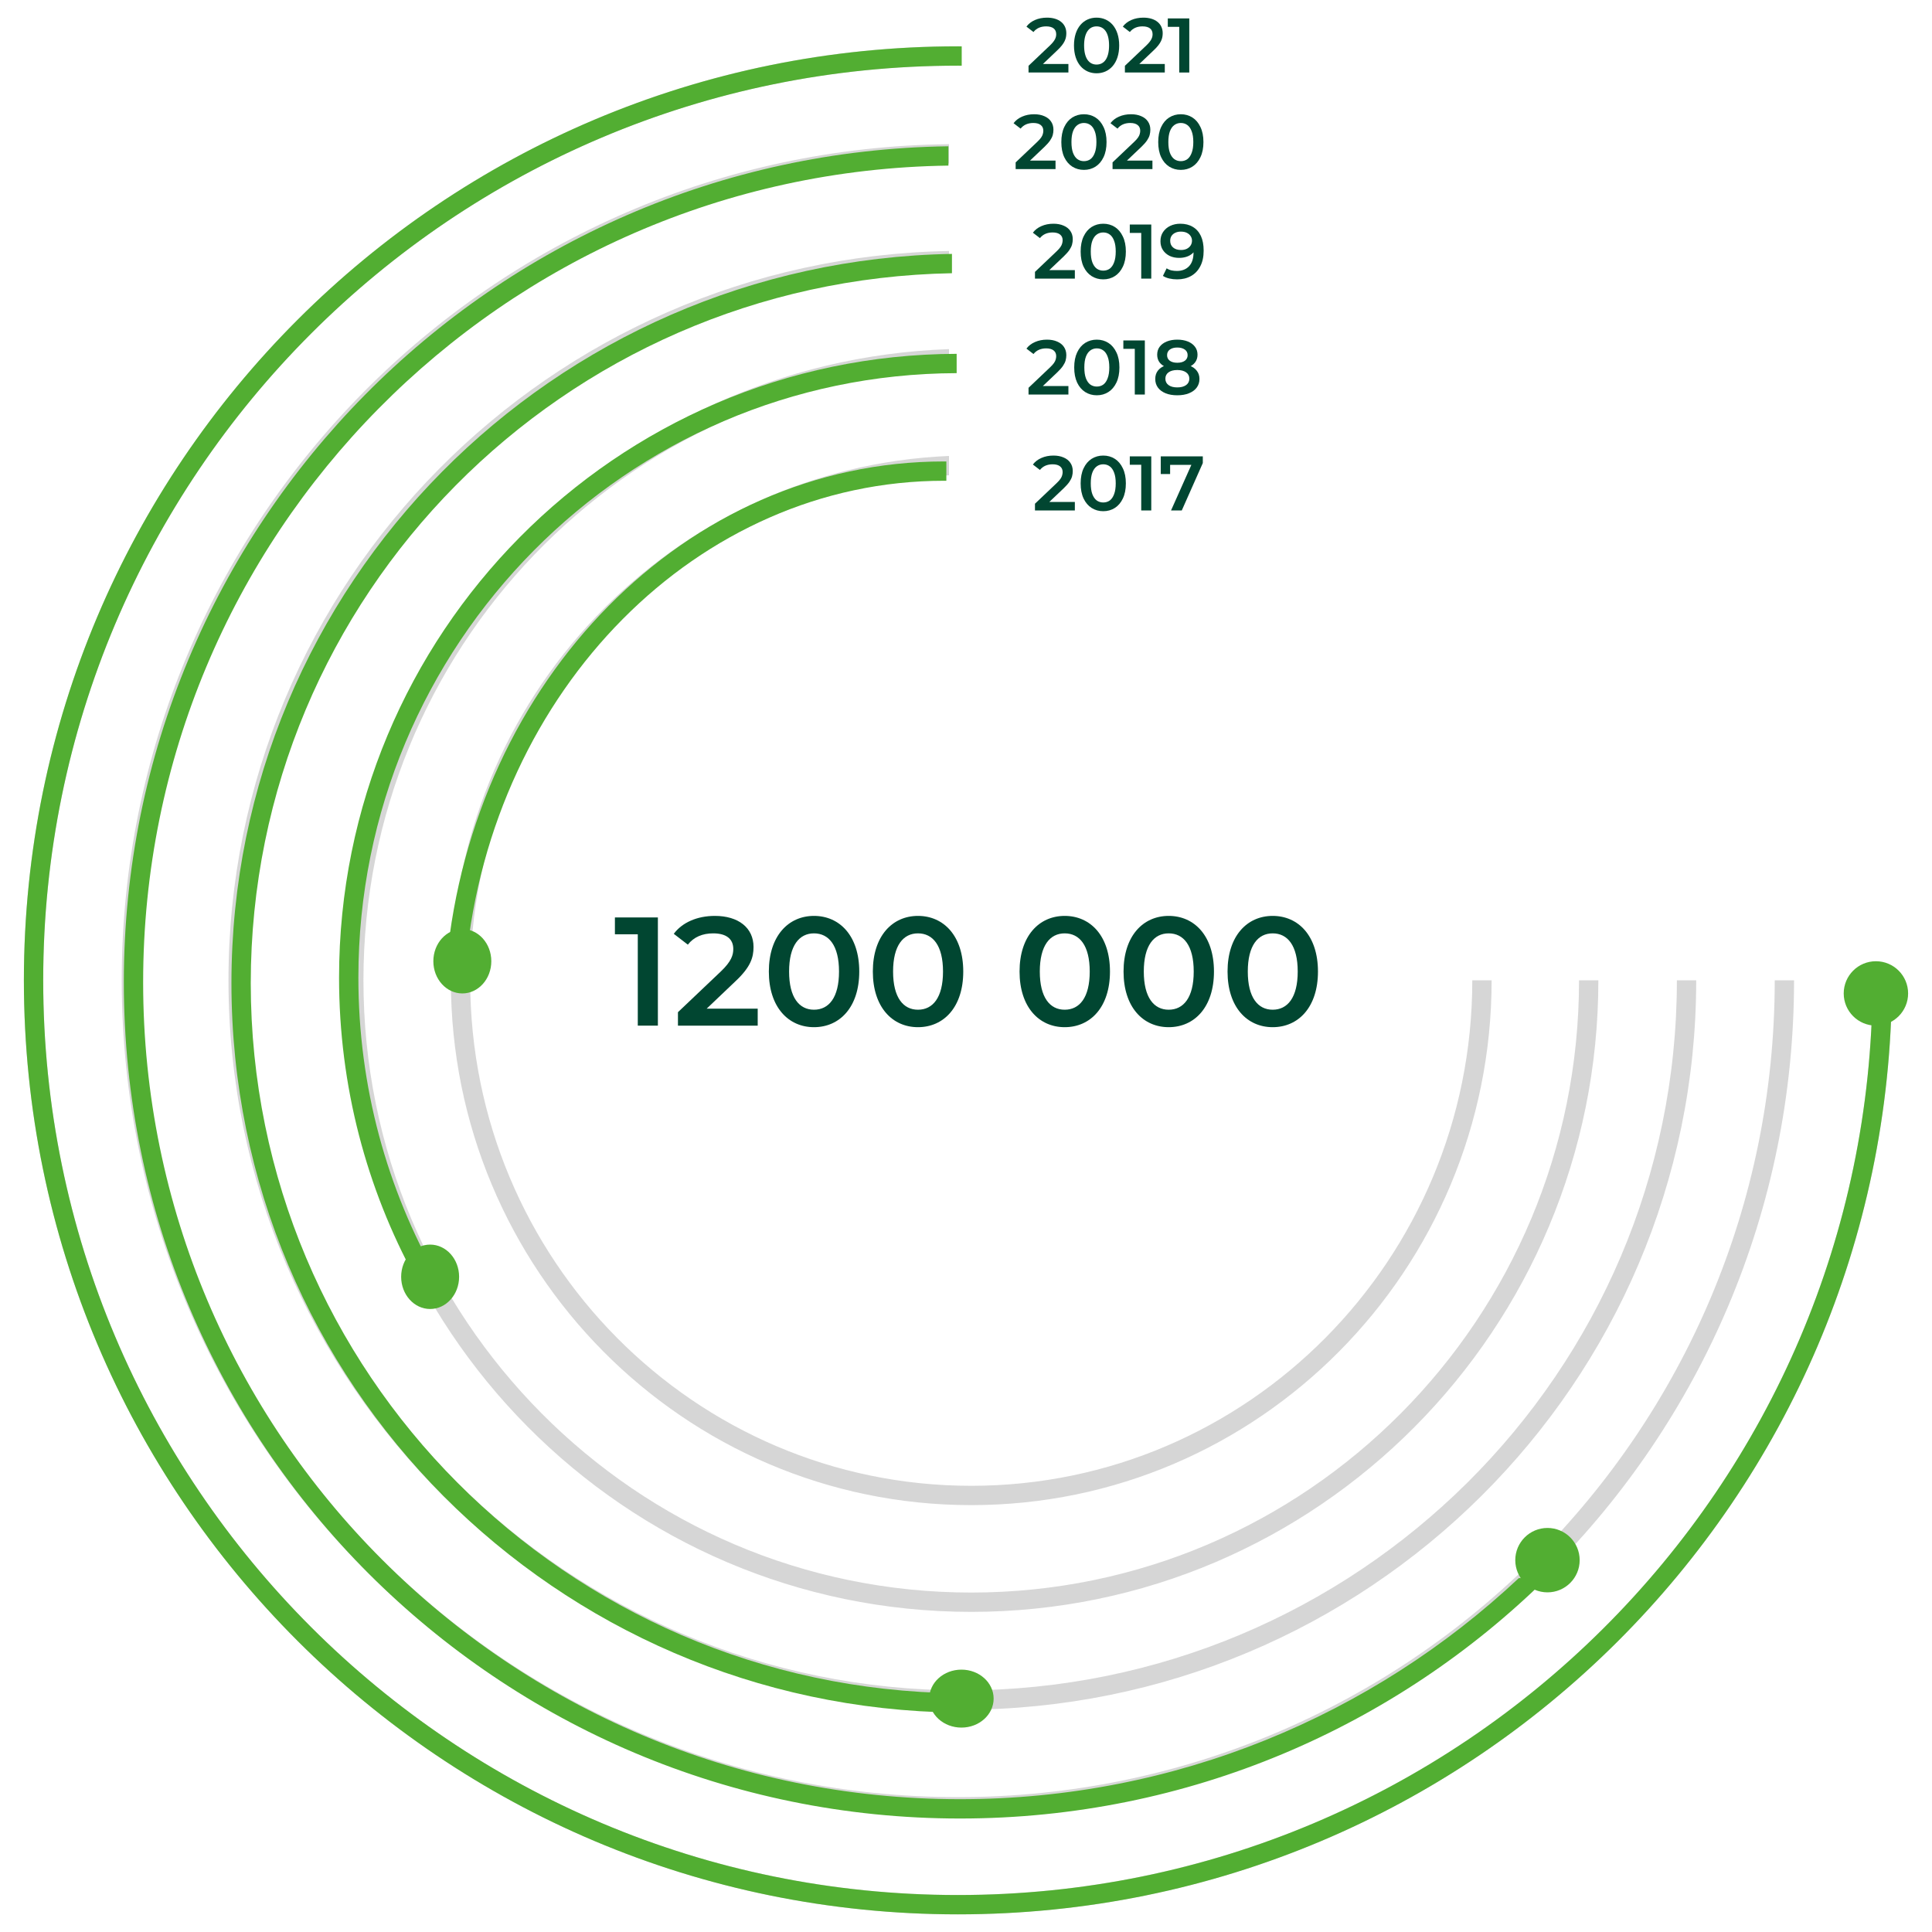 <svg width="300" height="300" viewBox="0 0 300 300" fill="none" xmlns="http://www.w3.org/2000/svg">
<path d="M95.483 142.46V145.076H99.035V159.26H102.155V142.46H95.483Z" fill="#014631"/>
<path d="M109.736 156.62L114.224 152.348C116.552 150.164 117.008 148.676 117.008 147.044C117.008 144.068 114.656 142.22 111.008 142.22C108.248 142.22 105.92 143.252 104.624 145.004L106.808 146.684C107.744 145.484 109.112 144.932 110.744 144.932C112.808 144.932 113.864 145.82 113.864 147.356C113.864 148.292 113.576 149.276 111.944 150.836L105.272 157.172V159.26H117.656V156.62H109.736Z" fill="#014631"/>
<path d="M126.394 159.5C130.402 159.5 133.426 156.38 133.426 150.86C133.426 145.34 130.402 142.22 126.394 142.22C122.41 142.22 119.386 145.34 119.386 150.86C119.386 156.38 122.41 159.5 126.394 159.5ZM126.394 156.788C124.114 156.788 122.53 154.916 122.53 150.86C122.53 146.804 124.114 144.932 126.394 144.932C128.698 144.932 130.282 146.804 130.282 150.86C130.282 154.916 128.698 156.788 126.394 156.788Z" fill="#014631"/>
<path d="M142.542 159.5C146.55 159.5 149.574 156.38 149.574 150.86C149.574 145.34 146.55 142.22 142.542 142.22C138.558 142.22 135.534 145.34 135.534 150.86C135.534 156.38 138.558 159.5 142.542 159.5ZM142.542 156.788C140.262 156.788 138.678 154.916 138.678 150.86C138.678 146.804 140.262 144.932 142.542 144.932C144.846 144.932 146.43 146.804 146.43 150.86C146.43 154.916 144.846 156.788 142.542 156.788Z" fill="#014631"/>
<path d="M165.324 159.5C169.332 159.5 172.356 156.38 172.356 150.86C172.356 145.34 169.332 142.22 165.324 142.22C161.34 142.22 158.316 145.34 158.316 150.86C158.316 156.38 161.34 159.5 165.324 159.5ZM165.324 156.788C163.044 156.788 161.46 154.916 161.46 150.86C161.46 146.804 163.044 144.932 165.324 144.932C167.628 144.932 169.212 146.804 169.212 150.86C169.212 154.916 167.628 156.788 165.324 156.788Z" fill="#014631"/>
<path d="M181.472 159.5C185.48 159.5 188.504 156.38 188.504 150.86C188.504 145.34 185.48 142.22 181.472 142.22C177.488 142.22 174.464 145.34 174.464 150.86C174.464 156.38 177.488 159.5 181.472 159.5ZM181.472 156.788C179.192 156.788 177.608 154.916 177.608 150.86C177.608 146.804 179.192 144.932 181.472 144.932C183.776 144.932 185.36 146.804 185.36 150.86C185.36 154.916 183.776 156.788 181.472 156.788Z" fill="#014631"/>
<path d="M197.621 159.5C201.629 159.5 204.653 156.38 204.653 150.86C204.653 145.34 201.629 142.22 197.621 142.22C193.637 142.22 190.613 145.34 190.613 150.86C190.613 156.38 193.637 159.5 197.621 159.5ZM197.621 156.788C195.341 156.788 193.757 154.916 193.757 150.86C193.757 146.804 195.341 144.932 197.621 144.932C199.925 144.932 201.509 146.804 201.509 150.86C201.509 154.916 199.925 156.788 197.621 156.788Z" fill="#014631"/>
<path d="M161.942 9.94L164.186 7.804C165.35 6.712 165.578 5.968 165.578 5.152C165.578 3.664 164.402 2.74 162.578 2.74C161.198 2.74 160.034 3.256 159.386 4.132L160.478 4.972C160.946 4.372 161.63 4.096 162.446 4.096C163.478 4.096 164.006 4.54 164.006 5.308C164.006 5.776 163.862 6.268 163.046 7.048L159.71 10.216V11.26H165.902V9.94H161.942Z" fill="#014631"/>
<path d="M170.271 11.38C172.275 11.38 173.787 9.82 173.787 7.06C173.787 4.3 172.275 2.74 170.271 2.74C168.279 2.74 166.767 4.3 166.767 7.06C166.767 9.82 168.279 11.38 170.271 11.38ZM170.271 10.024C169.131 10.024 168.339 9.088 168.339 7.06C168.339 5.032 169.131 4.096 170.271 4.096C171.423 4.096 172.215 5.032 172.215 7.06C172.215 9.088 171.423 10.024 170.271 10.024Z" fill="#014631"/>
<path d="M176.907 9.94L179.151 7.804C180.315 6.712 180.543 5.968 180.543 5.152C180.543 3.664 179.367 2.74 177.543 2.74C176.163 2.74 174.999 3.256 174.351 4.132L175.443 4.972C175.911 4.372 176.595 4.096 177.411 4.096C178.443 4.096 178.971 4.54 178.971 5.308C178.971 5.776 178.827 6.268 178.011 7.048L174.675 10.216V11.26H180.867V9.94H176.907Z" fill="#014631"/>
<path d="M181.335 2.86V4.168H183.111V11.26H184.671V2.86H181.335Z" fill="#014631"/>
<path d="M157.71 26.26V25.216L161.046 22.048C161.326 21.784 161.534 21.552 161.67 21.352C161.806 21.152 161.894 20.968 161.934 20.8C161.982 20.624 162.006 20.46 162.006 20.308C162.006 19.924 161.874 19.628 161.61 19.42C161.346 19.204 160.958 19.096 160.446 19.096C160.038 19.096 159.666 19.168 159.33 19.312C159.002 19.456 158.718 19.676 158.478 19.972L157.386 19.132C157.714 18.692 158.154 18.352 158.706 18.112C159.266 17.864 159.89 17.74 160.578 17.74C161.186 17.74 161.714 17.84 162.162 18.04C162.618 18.232 162.966 18.508 163.206 18.868C163.454 19.228 163.578 19.656 163.578 20.152C163.578 20.424 163.542 20.696 163.47 20.968C163.398 21.232 163.262 21.512 163.062 21.808C162.862 22.104 162.57 22.436 162.186 22.804L159.318 25.528L158.994 24.94H163.902V26.26H157.71Z" fill="#014631"/>
<path d="M168.307 26.38C167.643 26.38 167.043 26.212 166.507 25.876C165.979 25.54 165.563 25.052 165.259 24.412C164.955 23.764 164.803 22.98 164.803 22.06C164.803 21.14 164.955 20.36 165.259 19.72C165.563 19.072 165.979 18.58 166.507 18.244C167.043 17.908 167.643 17.74 168.307 17.74C168.979 17.74 169.579 17.908 170.107 18.244C170.635 18.58 171.051 19.072 171.355 19.72C171.667 20.36 171.823 21.14 171.823 22.06C171.823 22.98 171.667 23.764 171.355 24.412C171.051 25.052 170.635 25.54 170.107 25.876C169.579 26.212 168.979 26.38 168.307 26.38ZM168.307 25.024C168.699 25.024 169.039 24.92 169.327 24.712C169.615 24.496 169.839 24.168 169.999 23.728C170.167 23.288 170.251 22.732 170.251 22.06C170.251 21.38 170.167 20.824 169.999 20.392C169.839 19.952 169.615 19.628 169.327 19.42C169.039 19.204 168.699 19.096 168.307 19.096C167.931 19.096 167.595 19.204 167.299 19.42C167.011 19.628 166.783 19.952 166.615 20.392C166.455 20.824 166.375 21.38 166.375 22.06C166.375 22.732 166.455 23.288 166.615 23.728C166.783 24.168 167.011 24.496 167.299 24.712C167.595 24.92 167.931 25.024 168.307 25.024Z" fill="#014631"/>
<path d="M172.757 26.26V25.216L176.093 22.048C176.373 21.784 176.581 21.552 176.717 21.352C176.853 21.152 176.941 20.968 176.981 20.8C177.029 20.624 177.053 20.46 177.053 20.308C177.053 19.924 176.921 19.628 176.657 19.42C176.393 19.204 176.005 19.096 175.493 19.096C175.085 19.096 174.713 19.168 174.377 19.312C174.049 19.456 173.765 19.676 173.525 19.972L172.433 19.132C172.761 18.692 173.201 18.352 173.753 18.112C174.313 17.864 174.937 17.74 175.625 17.74C176.233 17.74 176.761 17.84 177.209 18.04C177.665 18.232 178.013 18.508 178.253 18.868C178.501 19.228 178.625 19.656 178.625 20.152C178.625 20.424 178.589 20.696 178.517 20.968C178.445 21.232 178.309 21.512 178.109 21.808C177.909 22.104 177.617 22.436 177.233 22.804L174.365 25.528L174.041 24.94H178.949V26.26H172.757Z" fill="#014631"/>
<path d="M183.353 26.38C182.689 26.38 182.089 26.212 181.553 25.876C181.025 25.54 180.609 25.052 180.305 24.412C180.001 23.764 179.849 22.98 179.849 22.06C179.849 21.14 180.001 20.36 180.305 19.72C180.609 19.072 181.025 18.58 181.553 18.244C182.089 17.908 182.689 17.74 183.353 17.74C184.025 17.74 184.625 17.908 185.153 18.244C185.681 18.58 186.097 19.072 186.401 19.72C186.713 20.36 186.869 21.14 186.869 22.06C186.869 22.98 186.713 23.764 186.401 24.412C186.097 25.052 185.681 25.54 185.153 25.876C184.625 26.212 184.025 26.38 183.353 26.38ZM183.353 25.024C183.745 25.024 184.085 24.92 184.373 24.712C184.661 24.496 184.885 24.168 185.045 23.728C185.213 23.288 185.297 22.732 185.297 22.06C185.297 21.38 185.213 20.824 185.045 20.392C184.885 19.952 184.661 19.628 184.373 19.42C184.085 19.204 183.745 19.096 183.353 19.096C182.977 19.096 182.641 19.204 182.345 19.42C182.057 19.628 181.829 19.952 181.661 20.392C181.501 20.824 181.421 21.38 181.421 22.06C181.421 22.732 181.501 23.288 181.661 23.728C181.829 24.168 182.057 24.496 182.345 24.712C182.641 24.92 182.977 25.024 183.353 25.024Z" fill="#014631"/>
<path d="M160.71 43.26V42.216L164.046 39.048C164.326 38.784 164.534 38.552 164.67 38.352C164.806 38.152 164.894 37.968 164.934 37.8C164.982 37.624 165.006 37.46 165.006 37.308C165.006 36.924 164.874 36.628 164.61 36.42C164.346 36.204 163.958 36.096 163.446 36.096C163.038 36.096 162.666 36.168 162.33 36.312C162.002 36.456 161.718 36.676 161.478 36.972L160.386 36.132C160.714 35.692 161.154 35.352 161.706 35.112C162.266 34.864 162.89 34.74 163.578 34.74C164.186 34.74 164.714 34.84 165.162 35.04C165.618 35.232 165.966 35.508 166.206 35.868C166.454 36.228 166.578 36.656 166.578 37.152C166.578 37.424 166.542 37.696 166.47 37.968C166.398 38.232 166.262 38.512 166.062 38.808C165.862 39.104 165.57 39.436 165.186 39.804L162.318 42.528L161.994 41.94H166.902V43.26H160.71Z" fill="#014631"/>
<path d="M171.307 43.38C170.643 43.38 170.043 43.212 169.507 42.876C168.979 42.54 168.563 42.052 168.259 41.412C167.955 40.764 167.803 39.98 167.803 39.06C167.803 38.14 167.955 37.36 168.259 36.72C168.563 36.072 168.979 35.58 169.507 35.244C170.043 34.908 170.643 34.74 171.307 34.74C171.979 34.74 172.579 34.908 173.107 35.244C173.635 35.58 174.051 36.072 174.355 36.72C174.667 37.36 174.823 38.14 174.823 39.06C174.823 39.98 174.667 40.764 174.355 41.412C174.051 42.052 173.635 42.54 173.107 42.876C172.579 43.212 171.979 43.38 171.307 43.38ZM171.307 42.024C171.699 42.024 172.039 41.92 172.327 41.712C172.615 41.496 172.839 41.168 172.999 40.728C173.167 40.288 173.251 39.732 173.251 39.06C173.251 38.38 173.167 37.824 172.999 37.392C172.839 36.952 172.615 36.628 172.327 36.42C172.039 36.204 171.699 36.096 171.307 36.096C170.931 36.096 170.595 36.204 170.299 36.42C170.011 36.628 169.783 36.952 169.615 37.392C169.455 37.824 169.375 38.38 169.375 39.06C169.375 39.732 169.455 40.288 169.615 40.728C169.783 41.168 170.011 41.496 170.299 41.712C170.595 41.92 170.931 42.024 171.307 42.024Z" fill="#014631"/>
<path d="M177.209 43.26V35.46L177.893 36.168H175.433V34.86H178.769V43.26H177.209Z" fill="#014631"/>
<path d="M183.267 34.74C184.035 34.74 184.687 34.904 185.223 35.232C185.767 35.552 186.183 36.02 186.471 36.636C186.759 37.252 186.903 38.012 186.903 38.916C186.903 39.876 186.727 40.688 186.375 41.352C186.031 42.016 185.551 42.52 184.935 42.864C184.319 43.208 183.603 43.38 182.787 43.38C182.363 43.38 181.959 43.336 181.575 43.248C181.191 43.16 180.859 43.024 180.579 42.84L181.155 41.664C181.387 41.816 181.639 41.924 181.911 41.988C182.183 42.044 182.463 42.072 182.751 42.072C183.543 42.072 184.171 41.828 184.635 41.34C185.099 40.852 185.331 40.132 185.331 39.18C185.331 39.028 185.327 38.852 185.319 38.652C185.311 38.444 185.283 38.236 185.235 38.028L185.715 38.556C185.579 38.884 185.383 39.16 185.127 39.384C184.871 39.6 184.571 39.764 184.227 39.876C183.883 39.988 183.503 40.044 183.087 40.044C182.543 40.044 182.051 39.94 181.611 39.732C181.179 39.516 180.835 39.216 180.579 38.832C180.323 38.44 180.195 37.984 180.195 37.464C180.195 36.904 180.331 36.424 180.603 36.024C180.875 35.616 181.243 35.3 181.707 35.076C182.179 34.852 182.699 34.74 183.267 34.74ZM183.351 35.964C183.031 35.964 182.747 36.024 182.499 36.144C182.251 36.256 182.055 36.42 181.911 36.636C181.775 36.844 181.707 37.096 181.707 37.392C181.707 37.832 181.859 38.18 182.163 38.436C182.467 38.692 182.875 38.82 183.387 38.82C183.723 38.82 184.019 38.76 184.275 38.64C184.531 38.512 184.731 38.34 184.875 38.124C185.019 37.9 185.091 37.652 185.091 37.38C185.091 37.116 185.023 36.88 184.887 36.672C184.751 36.456 184.555 36.284 184.299 36.156C184.043 36.028 183.727 35.964 183.351 35.964Z" fill="#014631"/>
<path d="M159.71 61.26V60.216L163.046 57.048C163.326 56.784 163.534 56.552 163.67 56.352C163.806 56.152 163.894 55.968 163.934 55.8C163.982 55.624 164.006 55.46 164.006 55.308C164.006 54.924 163.874 54.628 163.61 54.42C163.346 54.204 162.958 54.096 162.446 54.096C162.038 54.096 161.666 54.168 161.33 54.312C161.002 54.456 160.718 54.676 160.478 54.972L159.386 54.132C159.714 53.692 160.154 53.352 160.706 53.112C161.266 52.864 161.89 52.74 162.578 52.74C163.186 52.74 163.714 52.84 164.162 53.04C164.618 53.232 164.966 53.508 165.206 53.868C165.454 54.228 165.578 54.656 165.578 55.152C165.578 55.424 165.542 55.696 165.47 55.968C165.398 56.232 165.262 56.512 165.062 56.808C164.862 57.104 164.57 57.436 164.186 57.804L161.318 60.528L160.994 59.94H165.902V61.26H159.71Z" fill="#014631"/>
<path d="M170.307 61.38C169.643 61.38 169.043 61.212 168.507 60.876C167.979 60.54 167.563 60.052 167.259 59.412C166.955 58.764 166.803 57.98 166.803 57.06C166.803 56.14 166.955 55.36 167.259 54.72C167.563 54.072 167.979 53.58 168.507 53.244C169.043 52.908 169.643 52.74 170.307 52.74C170.979 52.74 171.579 52.908 172.107 53.244C172.635 53.58 173.051 54.072 173.355 54.72C173.667 55.36 173.823 56.14 173.823 57.06C173.823 57.98 173.667 58.764 173.355 59.412C173.051 60.052 172.635 60.54 172.107 60.876C171.579 61.212 170.979 61.38 170.307 61.38ZM170.307 60.024C170.699 60.024 171.039 59.92 171.327 59.712C171.615 59.496 171.839 59.168 171.999 58.728C172.167 58.288 172.251 57.732 172.251 57.06C172.251 56.38 172.167 55.824 171.999 55.392C171.839 54.952 171.615 54.628 171.327 54.42C171.039 54.204 170.699 54.096 170.307 54.096C169.931 54.096 169.595 54.204 169.299 54.42C169.011 54.628 168.783 54.952 168.615 55.392C168.455 55.824 168.375 56.38 168.375 57.06C168.375 57.732 168.455 58.288 168.615 58.728C168.783 59.168 169.011 59.496 169.299 59.712C169.595 59.92 169.931 60.024 170.307 60.024Z" fill="#014631"/>
<path d="M176.209 61.26V53.46L176.893 54.168H174.433V52.86H177.769V61.26H176.209Z" fill="#014631"/>
<path d="M182.807 61.38C182.111 61.38 181.507 61.276 180.995 61.068C180.483 60.86 180.087 60.568 179.807 60.192C179.527 59.808 179.387 59.36 179.387 58.848C179.387 58.336 179.523 57.904 179.795 57.552C180.067 57.2 180.459 56.932 180.971 56.748C181.483 56.564 182.095 56.472 182.807 56.472C183.519 56.472 184.131 56.564 184.643 56.748C185.163 56.932 185.559 57.204 185.831 57.564C186.111 57.916 186.251 58.344 186.251 58.848C186.251 59.36 186.107 59.808 185.819 60.192C185.539 60.568 185.139 60.86 184.619 61.068C184.107 61.276 183.503 61.38 182.807 61.38ZM182.807 60.156C183.383 60.156 183.839 60.036 184.175 59.796C184.511 59.556 184.679 59.224 184.679 58.8C184.679 58.384 184.511 58.056 184.175 57.816C183.839 57.576 183.383 57.456 182.807 57.456C182.231 57.456 181.779 57.576 181.451 57.816C181.123 58.056 180.959 58.384 180.959 58.8C180.959 59.224 181.123 59.556 181.451 59.796C181.779 60.036 182.231 60.156 182.807 60.156ZM182.807 57.288C182.159 57.288 181.603 57.204 181.139 57.036C180.675 56.86 180.315 56.608 180.059 56.28C179.811 55.944 179.687 55.544 179.687 55.08C179.687 54.6 179.815 54.188 180.071 53.844C180.335 53.492 180.703 53.22 181.175 53.028C181.647 52.836 182.191 52.74 182.807 52.74C183.431 52.74 183.979 52.836 184.451 53.028C184.923 53.22 185.291 53.492 185.555 53.844C185.819 54.188 185.951 54.6 185.951 55.08C185.951 55.544 185.823 55.944 185.567 56.28C185.319 56.608 184.959 56.86 184.487 57.036C184.015 57.204 183.455 57.288 182.807 57.288ZM182.807 56.328C183.303 56.328 183.695 56.224 183.983 56.016C184.271 55.8 184.415 55.512 184.415 55.152C184.415 54.776 184.267 54.484 183.971 54.276C183.675 54.068 183.287 53.964 182.807 53.964C182.327 53.964 181.943 54.068 181.655 54.276C181.367 54.484 181.223 54.776 181.223 55.152C181.223 55.512 181.363 55.8 181.643 56.016C181.931 56.224 182.319 56.328 182.807 56.328Z" fill="#014631"/>
<path d="M160.71 79.26V78.216L164.046 75.048C164.326 74.784 164.534 74.552 164.67 74.352C164.806 74.152 164.894 73.968 164.934 73.8C164.982 73.624 165.006 73.46 165.006 73.308C165.006 72.924 164.874 72.628 164.61 72.42C164.346 72.204 163.958 72.096 163.446 72.096C163.038 72.096 162.666 72.168 162.33 72.312C162.002 72.456 161.718 72.676 161.478 72.972L160.386 72.132C160.714 71.692 161.154 71.352 161.706 71.112C162.266 70.864 162.89 70.74 163.578 70.74C164.186 70.74 164.714 70.84 165.162 71.04C165.618 71.232 165.966 71.508 166.206 71.868C166.454 72.228 166.578 72.656 166.578 73.152C166.578 73.424 166.542 73.696 166.47 73.968C166.398 74.232 166.262 74.512 166.062 74.808C165.862 75.104 165.57 75.436 165.186 75.804L162.318 78.528L161.994 77.94H166.902V79.26H160.71Z" fill="#014631"/>
<path d="M171.307 79.38C170.643 79.38 170.043 79.212 169.507 78.876C168.979 78.54 168.563 78.052 168.259 77.412C167.955 76.764 167.803 75.98 167.803 75.06C167.803 74.14 167.955 73.36 168.259 72.72C168.563 72.072 168.979 71.58 169.507 71.244C170.043 70.908 170.643 70.74 171.307 70.74C171.979 70.74 172.579 70.908 173.107 71.244C173.635 71.58 174.051 72.072 174.355 72.72C174.667 73.36 174.823 74.14 174.823 75.06C174.823 75.98 174.667 76.764 174.355 77.412C174.051 78.052 173.635 78.54 173.107 78.876C172.579 79.212 171.979 79.38 171.307 79.38ZM171.307 78.024C171.699 78.024 172.039 77.92 172.327 77.712C172.615 77.496 172.839 77.168 172.999 76.728C173.167 76.288 173.251 75.732 173.251 75.06C173.251 74.38 173.167 73.824 172.999 73.392C172.839 72.952 172.615 72.628 172.327 72.42C172.039 72.204 171.699 72.096 171.307 72.096C170.931 72.096 170.595 72.204 170.299 72.42C170.011 72.628 169.783 72.952 169.615 73.392C169.455 73.824 169.375 74.38 169.375 75.06C169.375 75.732 169.455 76.288 169.615 76.728C169.783 77.168 170.011 77.496 170.299 77.712C170.595 77.92 170.931 78.024 171.307 78.024Z" fill="#014631"/>
<path d="M177.209 79.26V71.46L177.893 72.168H175.433V70.86H178.769V79.26H177.209Z" fill="#014631"/>
<path d="M181.839 79.26L185.307 71.484L185.715 72.18H180.951L181.695 71.424V73.608H180.243V70.86H186.771V71.904L183.507 79.26H181.839Z" fill="#014631"/>
<path fill-rule="evenodd" clip-rule="evenodd" d="M147.36 7.196C67.897 7.938 3.709 72.584 3.709 152.222C3.709 232.32 68.642 297.253 148.741 297.253C228.84 297.253 293.773 232.32 293.773 152.222H290.773C290.773 230.664 227.183 294.253 148.741 294.253C70.299 294.253 6.709 230.664 6.709 152.222C6.709 74.241 69.554 10.938 147.36 10.196V7.196ZM147.36 22.391C76.289 23.132 18.904 80.975 18.904 152.221C18.904 223.929 77.034 282.059 148.742 282.059C220.449 282.059 278.58 223.929 278.58 152.221H275.58C275.58 222.272 218.792 279.059 148.742 279.059C78.691 279.059 21.904 222.272 21.904 152.221C21.904 82.632 77.946 26.132 147.36 25.391V22.391ZM147.36 38.977C85.381 40.076 35.479 90.356 35.479 152.221C35.479 214.775 86.498 265.484 149.433 265.484C212.367 265.484 263.386 214.775 263.386 152.221H260.386C260.386 213.101 210.728 262.484 149.433 262.484C88.137 262.484 38.479 213.101 38.479 152.221C38.479 92.03 87.022 43.076 147.36 41.977V38.977ZM147.36 54.213C95.179 56.045 53.435 99.224 53.435 152.221C53.435 206.383 97.033 250.291 150.813 250.291C204.594 250.291 248.192 206.383 248.192 152.221H245.192C245.192 204.747 202.917 247.291 150.813 247.291C98.71 247.291 56.435 204.747 56.435 152.221C56.435 100.862 96.854 59.045 147.36 57.215V54.213ZM147.36 70.8C104.335 72.625 70.01 108.381 70.01 152.221C70.01 197.229 106.187 233.715 150.814 233.715C195.44 233.715 231.617 197.229 231.617 152.221H228.617C228.617 195.597 193.759 230.715 150.814 230.715C107.868 230.715 73.01 195.597 73.01 152.221C73.01 110.015 106.015 75.626 147.36 73.803V70.8Z" fill="#BABABA" fill-opacity="0.59"/>
<path fill-rule="evenodd" clip-rule="evenodd" d="M146.598 71.653C146.715 71.653 146.832 71.654 146.948 71.654V74.654C146.832 74.654 146.715 74.653 146.598 74.653C108.411 74.653 76.487 107.039 72.374 149.241H69.362C73.492 105.631 106.496 71.653 146.598 71.653Z" fill="#52AE32"/>
<path d="M76.29 149.26C76.29 152.021 74.276 154.26 71.79 154.26C69.305 154.26 67.29 152.021 67.29 149.26C67.29 146.498 69.305 144.26 71.79 144.26C74.276 144.26 76.29 146.498 76.29 149.26Z" fill="#52AE32"/>
<path d="M154.291 263.76C154.291 266.245 152.052 268.26 149.291 268.26C146.529 268.26 144.291 266.245 144.291 263.76C144.291 261.274 146.529 259.26 149.291 259.26C152.052 259.26 154.291 261.274 154.291 263.76Z" fill="#52AE32"/>
<path d="M245.291 242.26C245.291 245.021 243.052 247.26 240.291 247.26C237.529 247.26 235.291 245.021 235.291 242.26C235.291 239.498 237.529 237.26 240.291 237.26C243.052 237.26 245.291 239.498 245.291 242.26Z" fill="#52AE32"/>
<path d="M296.291 154.26C296.291 157.021 294.052 159.26 291.291 159.26C288.529 159.26 286.291 157.021 286.291 154.26C286.291 151.498 288.529 149.26 291.291 149.26C294.052 149.26 296.291 151.498 296.291 154.26Z" fill="#52AE32"/>
<path d="M71.29 198.26C71.29 201.021 69.276 203.26 66.79 203.26C64.305 203.26 62.291 201.021 62.291 198.26C62.291 195.498 64.305 193.26 66.79 193.26C69.276 193.26 71.29 195.498 71.29 198.26Z" fill="#52AE32"/>
<path fill-rule="evenodd" clip-rule="evenodd" d="M52.649 151.805C52.649 98.404 95.559 55.095 148.549 54.942V57.942C97.236 58.095 55.649 100.041 55.649 151.805C55.649 168.754 60.107 184.651 67.906 198.372H64.472C56.935 184.554 52.649 168.684 52.649 151.805Z" fill="#52AE32"/>
<path fill-rule="evenodd" clip-rule="evenodd" d="M35.938 152.669C35.938 90.804 85.84 40.524 147.819 39.425V42.425C87.481 43.524 38.938 92.478 38.938 152.669C38.938 213.121 87.901 262.238 148.601 262.925V265.925C86.261 265.238 35.938 214.795 35.938 152.669Z" fill="#52AE32"/>
<path fill-rule="evenodd" clip-rule="evenodd" d="M147.271 22.714C76.391 23.674 19.227 81.431 19.227 152.54C19.227 224.247 77.358 282.378 149.065 282.378C184.56 282.378 216.729 268.134 240.167 245.051H235.838C213.151 266.339 182.631 279.378 149.065 279.378C79.014 279.378 22.227 222.59 22.227 152.54C22.227 83.088 78.047 26.674 147.271 25.714V22.714Z" fill="#52AE32"/>
<path fill-rule="evenodd" clip-rule="evenodd" d="M149.335 7.197C149.137 7.197 148.939 7.196 148.741 7.196C68.642 7.196 3.709 72.129 3.709 152.228C3.709 232.327 68.642 297.26 148.741 297.26C228.642 297.26 293.452 232.647 293.772 152.822H290.772C290.452 230.991 226.985 294.26 148.741 294.26C70.299 294.26 6.709 230.67 6.709 152.228C6.709 73.786 70.299 10.196 148.741 10.196C148.939 10.196 149.137 10.197 149.335 10.197V7.197Z" fill="#52AE32"/>
</svg>
